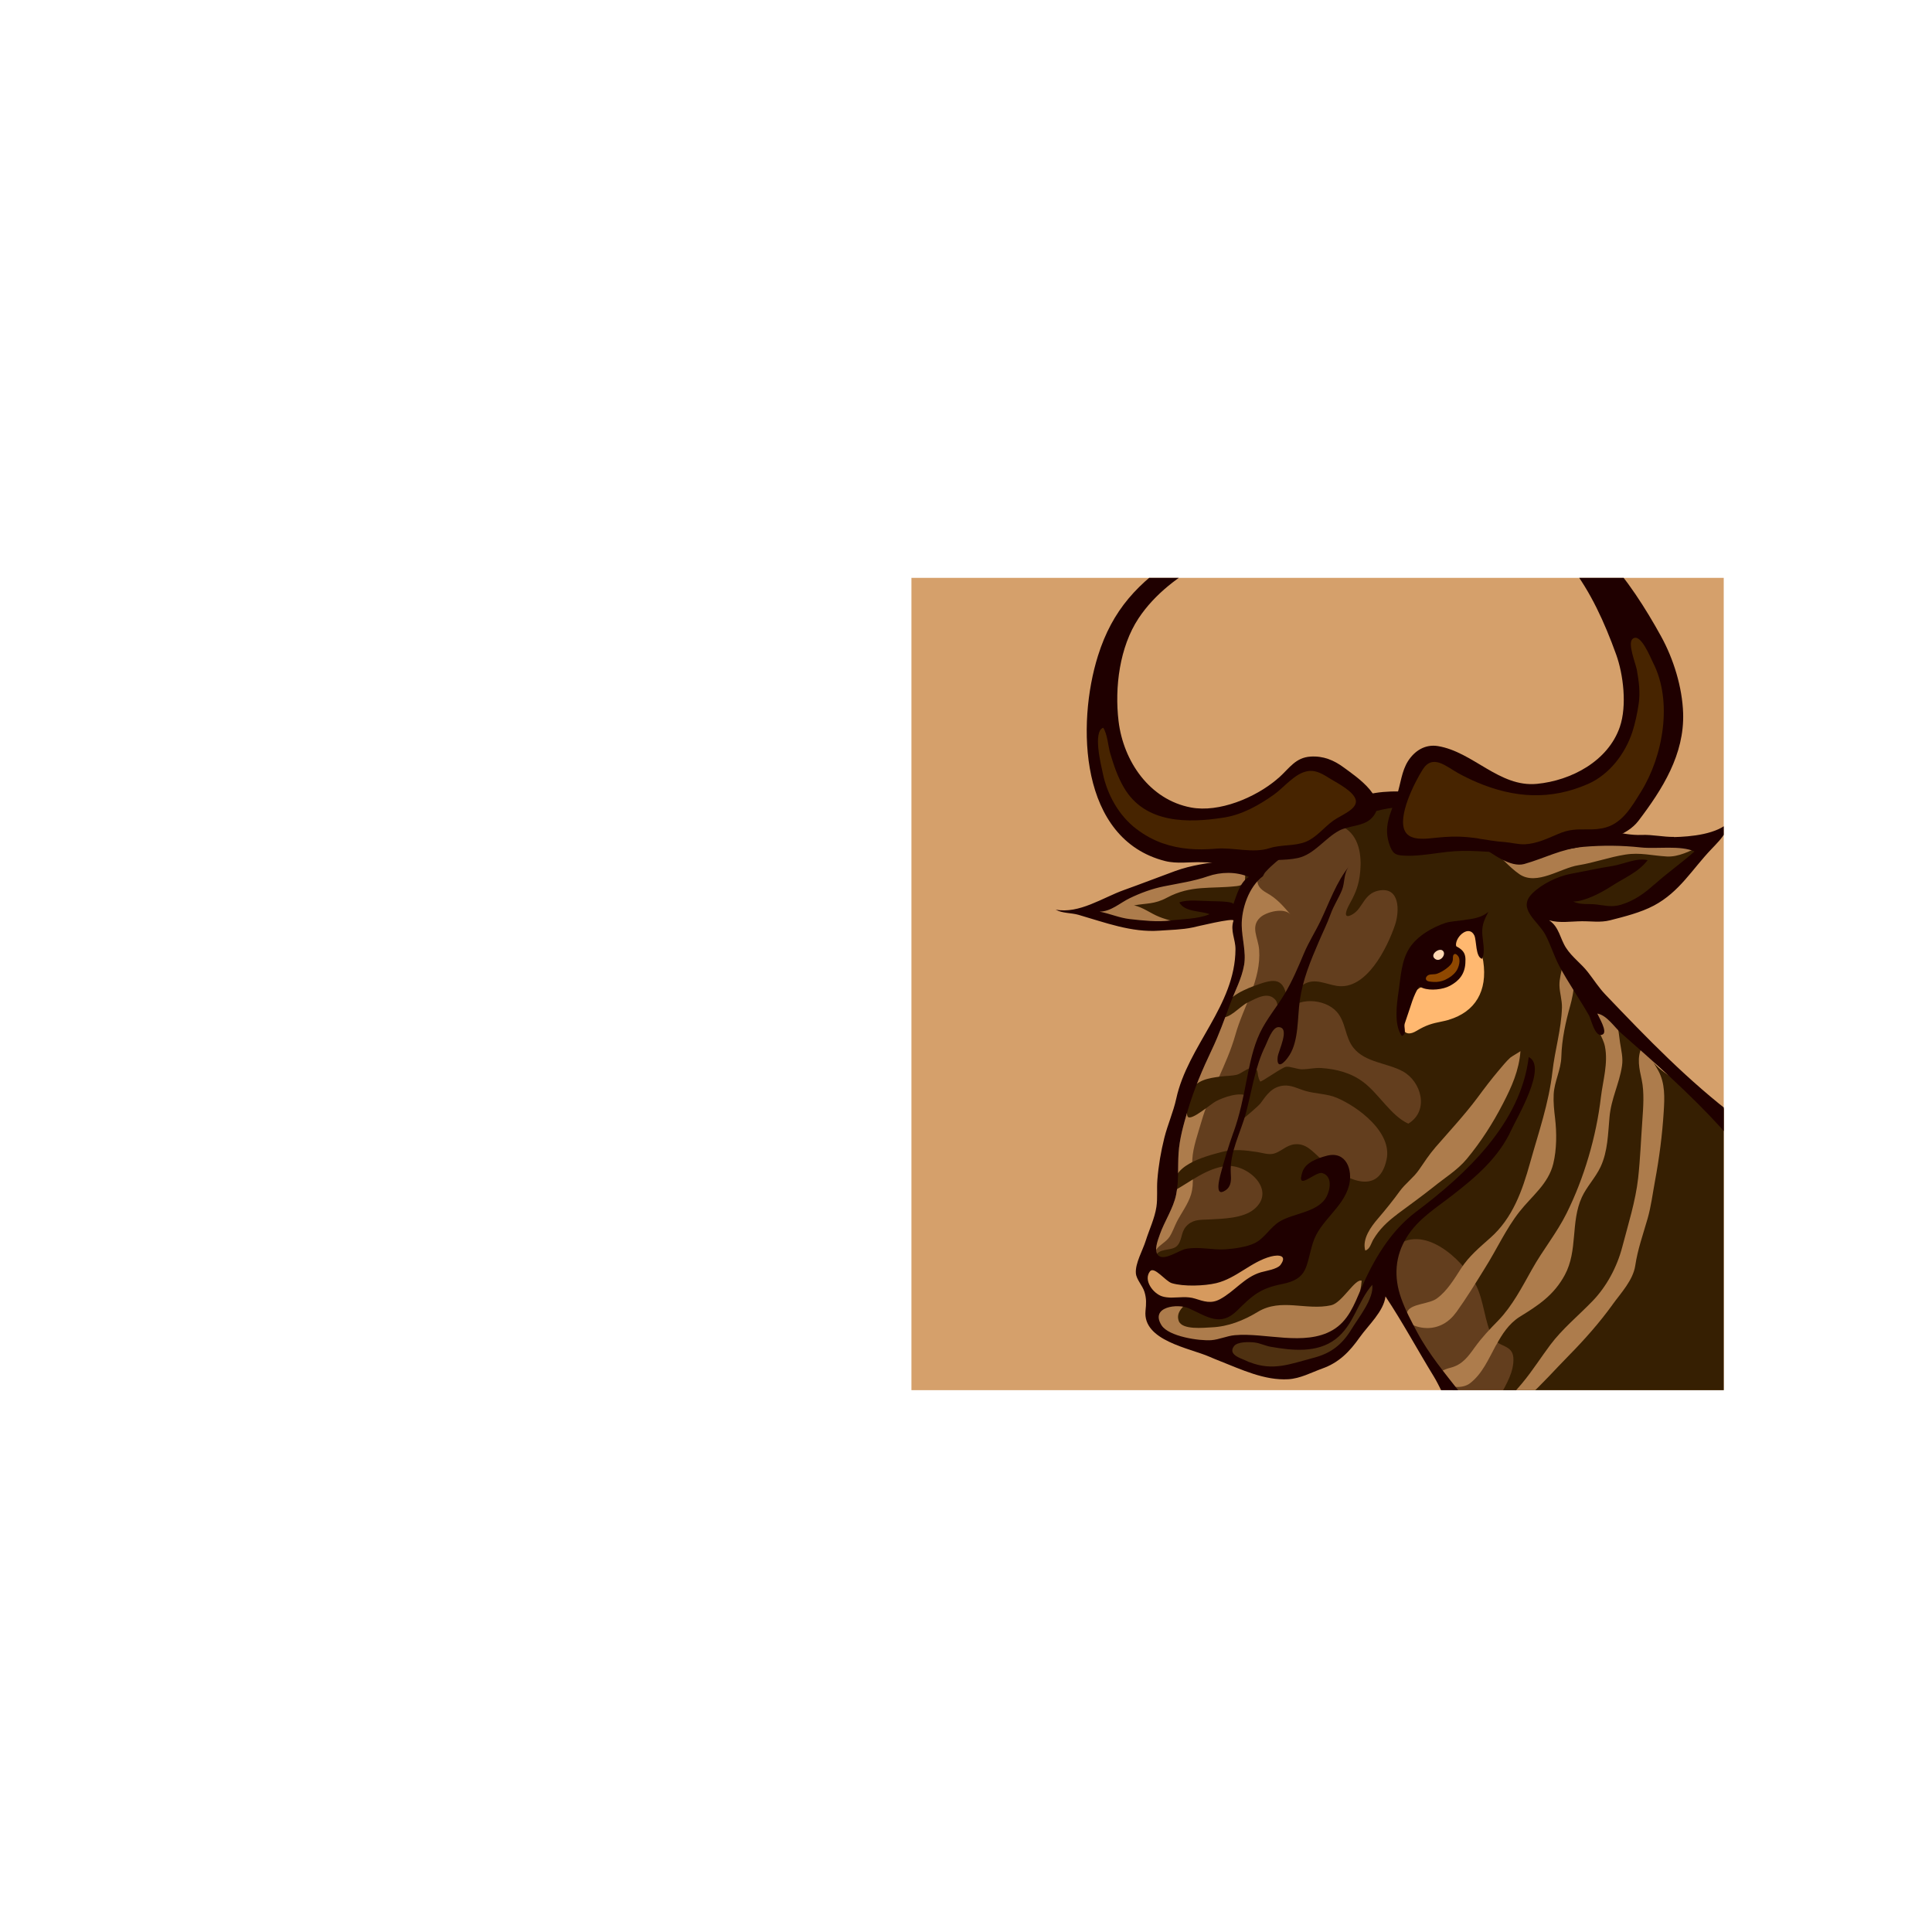 <svg:svg xmlns:dc="http://purl.org/dc/elements/1.1/" xmlns:ns1="http://sodipodi.sourceforge.net/DTD/sodipodi-0.dtd" xmlns:ns2="http://www.inkscape.org/namespaces/inkscape" xmlns:ns3="http://www.w3.org/1999/xlink" xmlns:ns5="http://creativecommons.org/ns#" xmlns:rdf="http://www.w3.org/1999/02/22-rdf-syntax-ns#" xmlns:svg="http://www.w3.org/2000/svg" enable-background="new 0 0 522.521 296.74" height="608.99" id="Ebene_2" overflow="visible" style="overflow:visible" version="1.1" viewBox="-287.17 -182.091 608.99 608.99" width="608.99" ns1:docname="usegroup_Gnu_speaking.svg" ns2:version="0.48.5 r10040" xml:space="preserve">
  <svg:defs id="defs283">
    <svg:defs id="defs5">
      <svg:rect height="150" id="XMLID_1_" width="400" x="113.69" y="130.31" />
    </svg:defs>
    <svg:clipPath id="XMLID_3_">
      <svg:use height="296.74" id="use9" width="522.521" x="0" y="0" ns3:href="#XMLID_1_" />
    </svg:clipPath>
  </svg:defs>
  <ns1:namedview bordercolor="#666666" borderopacity="1" fit-margin-bottom="0" fit-margin-left="0" fit-margin-right="0" fit-margin-top="0" gridtolerance="10" guidetolerance="10" id="namedview281" objecttolerance="10" pagecolor="#ffffff" showgrid="false" ns2:current-layer="Ebene_2" ns2:cx="259.30449" ns2:cy="89.580236" ns2:pageopacity="0" ns2:pageshadow="2" ns2:window-height="666" ns2:window-maximized="0" ns2:window-width="1061" ns2:window-x="823" ns2:window-y="66" ns2:zoom="1" />
  <svg:g id="g3288" transform="matrix(1.707,0,0,1.707,-635.769,-250.436)">
    <svg:rect clip-path="url(#XMLID_3_)" height="150" id="rect11" style="fill:#d5a06b" transform="matrix(0.375,0,0,1,329.887,16.43)" width="400" x="113.69" y="130.31" />
    <svg:g clip-path="url(#XMLID_3_)" id="g17" transform="translate(8.831,16.43)">
      <svg:path d="m 498.44,179.18 c -1.414,-0.083 -2.8,-0.423 -4.195,-0.387 -4.406,0.115 -8.293,0.587 -12.608,-0.967 -2.186,-0.79 -4.36,-1.578 -6.527,-2.266 -5.826,-1.838 -11.715,-4.557 -17.955,-4.291 -2.714,0.108 -5.296,0.795 -7.972,1.29 -4.104,0.764 -8.03,1.782 -11.797,3.619 -2.421,1.185 -4.61,2.973 -6.663,4.729 -0.832,0.715 -1.616,1.413 -2.335,2.136 -1.743,0.119 -3.238,0.38 -4.967,0.303 -1.597,-0.071 -3.499,0.125 -5.025,0.615 -1.265,0.402 -2.254,0.991 -3.588,1.221 -2.115,0.359 -3.972,1.018 -6.09,1.454 -2.279,0.459 -3.846,1.423 -5.891,2.354 -0.829,0.372 -1.8,0.333 -2.649,0.728 -1.223,0.563 -2.436,1.13 -3.696,1.531 0.939,0.351 1.552,1.16 2.47,1.593 0.855,0.408 1.858,0.542 2.76,0.862 0.787,0.278 1.587,0.491 2.404,0.662 1.449,0.295 2.927,0.447 4.426,0.542 4.842,0.298 9.404,-2.699 14.25,-2.013 0.47,0.065 0.971,0.124 1.469,0.152 0.224,2.909 1.386,5.787 0.857,8.765 -0.442,2.532 -1.679,4.747 -2.56,7.132 -1.063,2.882 -2.072,5.727 -3.398,8.502 -1.727,3.629 -3.305,7.335 -4.442,11.187 -0.758,2.569 -1.523,5.215 -1.698,7.913 -0.172,2.638 0.077,5.021 -0.453,7.671 -0.51,2.519 -2.159,4.914 -3.005,7.344 -0.814,2.352 -2.116,4.585 -2.403,7.1 -0.213,1.834 0.828,3.405 0.891,5.116 0.048,1.433 -0.604,2.993 0.485,4.286 0.96,1.129 3.106,1.941 4.396,2.854 7.322,5.165 18.492,6.984 26.026,1.604 4.857,-3.467 9.914,-8.085 12.415,-13.586 -0.34,0.744 2.894,4.542 3.309,5.347 0.88,1.704 1.487,3.624 2.404,5.33 2.188,4.096 5.153,7.616 7.92,11.152 1.549,1.983 3.188,4.384 5.86,4.855 3.37,0.585 5.073,-3.293 7.111,-5.365 2.465,-2.493 4.655,-5.776 7.123,-8.572 2.747,-3.101 6.132,-5.62 8.602,-8.97 2.143,-2.909 1.867,-6.328 3.036,-9.766 0.807,-2.349 1.572,-4.53 1.942,-7.025 0.368,-2.502 0.873,-5.042 1.129,-7.576 0.248,-2.64 0.181,-5.262 0.746,-7.881 0.564,-2.626 1.289,-5.013 0.842,-7.756 -0.516,-3.23 -3.041,-4.985 -5.193,-7.1 -1.869,-1.83 -2.556,-4.23 -4.187,-6.188 -1.035,-1.234 -2.498,-2.562 -3.696,-3.729 -1.405,-1.372 -3.382,-2.004 -4.518,-3.678 -0.8,-1.173 -1.27,-3.128 -1.894,-4.453 -0.489,-1.04 -1.794,-2.834 -1.308,-4.37 0.527,-1.684 2.003,-1.176 3.9,-1.328 3.623,-0.279 7.654,0.593 11.152,-0.644 3.069,-1.094 6.495,-3.359 8.848,-5.609 1.951,-1.882 3.231,-4.448 5.264,-6.171 -3.523,0.6 -7.537,-0.11 -11.092,-0.247 -0.05,0.03 -0.13,0.03 -0.21,0.02 z" id="path19" style="fill:#ad7c4c" ns2:connector-curvature="0" />
      <svg:path d="m 423.05,253.54 c 2.316,-0.195 4.178,-1.854 6.032,-3.097 2.164,-1.46 3.764,-3.114 6.37,-3.39 1.962,-0.213 3.897,0.069 5.861,0.027 1.355,-0.003 2.906,-0.945 4.073,-0.883 2.889,0.173 3.868,4.795 4.217,7.028 0.486,3.097 1.202,5.31 2.242,8.224 1.017,2.825 1.624,5.496 3.659,7.734 1.827,2.014 3.526,3.771 5.012,6.078 2.176,3.387 7.302,13.614 12.409,9.862 2.622,-1.923 3.511,-6.693 3.802,-9.78 0.75,-8.023 -2.559,-17.069 -5.736,-24.274 -1.982,-4.502 -4.918,-8.434 -7.754,-12.426 -1.268,-1.786 -3.248,-3.87 -3.45,-6.007 -0.173,-1.618 0.28,-3.692 0.177,-5.432 -0.367,-6.229 -4.833,-11.956 -5.35,-18.245 -0.321,-3.907 2.026,-7.751 4.756,-10.411 3.365,-3.294 8.319,-7.118 5.307,-12.197 -1.002,-1.685 -1.881,-3.009 -3.419,-4.269 -1.24,-1.014 -2.849,-1.564 -3.988,-2.696 -1.313,-1.308 -1.637,-2.931 -2.383,-4.548 -2.188,-4.759 -7.624,-1.873 -11.104,-0.163 -3.694,1.811 -7.44,3.555 -10.849,5.906 -2.594,1.792 -8.128,5.423 -3.681,7.884 2.003,1.106 3.113,2.503 4.431,4.006 -1.177,-1.335 -4.48,-0.484 -5.602,0.562 -1.851,1.729 -0.353,3.729 -0.186,5.936 0.416,5.571 -2.934,10.55 -4.384,15.724 -1.572,5.578 -4.701,10.506 -6.286,16.078 -0.621,2.156 -1.549,4.676 -1.669,6.941 -0.126,2.249 0.427,4.229 -0.237,6.466 -0.518,1.739 -1.762,3.38 -2.592,4.977 -0.469,0.921 -0.813,1.968 -1.369,2.827 -0.672,1.019 -1.796,1.436 -2.496,2.414 -1.14,1.545 0.03,2.159 1.494,1.52 1.771,-0.776 3.054,-2.584 4.965,-3.125 2.369,-0.669 5.11,0.881 7.585,0.753 0.05,-0.01 0.1,-0.02 0.15,-0.01 z" id="path21" style="fill:#633e1e" ns2:connector-curvature="0" />
      <svg:path d="m 438.32,175.32 c -2.294,1.703 -4.34,3.708 -6.605,5.448 -1.063,0.822 -2.229,1.764 -3.481,2.278 -0.709,0.285 -2.061,0.213 -2.551,0.954 -0.935,1.429 0.546,2.956 -1.955,3.239 -4.767,0.539 -8.4,-0.246 -12.862,2.137 -2.311,1.241 -3.742,0.986 -6.108,1.425 -0.104,-0.046 -0.098,-0.051 0.009,-0.018 1.722,0.372 3.036,1.467 4.663,2.119 3.138,1.257 7.213,1.733 10.487,0.764 4.047,-1.2 4.743,-4.614 6.989,-7.783 2.638,-3.705 8.149,-5.258 11.902,-7.55 2.156,-1.317 3.399,-3.334 5.668,-1.275 2.275,2.063 2.386,5.7 1.967,8.489 -0.33,2.104 -0.965,3.387 -1.954,5.206 -0.808,1.483 -0.905,2.644 0.732,1.644 1.84,-1.12 2.004,-3.771 4.723,-4.329 3.978,-0.811 3.91,3.809 3.028,6.392 -1.439,4.185 -5.247,12.008 -10.68,11.208 -2.105,-0.312 -4.155,-1.552 -6.225,-0.255 -1.158,0.728 -1.556,2.493 -3.056,2.45 -0.65,-4.099 -2.8,-3.38 -6.043,-2.193 -2.476,0.91 -6.049,2.591 -5.97,5.735 1.323,0.456 3.43,-2.011 4.698,-2.631 1.756,-0.859 3.912,-2.194 5.277,-0.442 0.626,0.81 0.098,3.223 1.884,2.386 1.817,-3.154 7.194,-2.746 9.374,-0.268 1.718,1.928 1.468,4.613 3.089,6.652 2.2,2.746 6.213,2.755 9.115,4.344 3.394,1.862 4.951,7.245 1.007,9.654 -3.166,-1.438 -5.403,-5.451 -8.22,-7.61 -2.306,-1.772 -5.044,-2.476 -7.905,-2.665 -1.187,-0.068 -2.368,0.245 -3.549,0.238 -0.875,-0.014 -2.082,-0.546 -2.877,-0.468 -0.75,0.075 -4.668,2.95 -4.807,2.711 -0.882,-1.528 0.15,-2.505 -1.854,-2.413 -0.575,0.027 -1.715,0.977 -2.393,1.156 -0.98,0.262 -2.08,0.211 -3.09,0.354 -2.226,0.305 -4.454,0.605 -5.599,2.863 -0.317,0.622 -0.89,4.176 -0.388,4.603 0.764,0.636 4.222,-2.417 5.184,-2.918 1.371,-0.714 4.437,-1.827 5.892,-0.892 -0.33,1.422 -0.472,2.735 -0.871,4.109 -0.024,0.074 2.817,-2.326 3.164,-2.796 1.134,-1.575 2.116,-3.06 4.24,-3.294 1.511,-0.147 2.694,0.588 4.113,0.988 1.842,0.534 3.942,0.5 5.728,1.25 3.96,1.664 10.271,6.38 9.227,11.371 -1.603,7.63 -8.82,2.915 -12.304,-0.226 -1.499,-1.348 -2.604,-2.745 -4.675,-2.55 -1.572,0.156 -2.541,1.414 -3.928,1.742 -0.909,0.225 -2.014,-0.155 -2.944,-0.303 -2.238,-0.347 -4.365,-0.605 -6.611,-0.017 -3.372,0.896 -9.72,2.532 -8.776,7.157 2.985,-1.629 5.999,-4.165 9.603,-4.562 3.995,-0.414 9.396,4.49 5.15,7.986 -2.036,1.672 -5.669,1.737 -8.172,1.875 -1.507,0.095 -2.772,-0.081 -3.987,0.917 -1.398,1.175 -0.992,2.498 -1.85,3.73 -0.858,1.249 -2.938,0.584 -3.895,1.688 -1.509,1.682 1.419,1.706 2.535,1.742 1.588,0.061 5.292,0.319 5.958,2.001 1.582,3.958 -5.655,5.363 -4.497,8.648 0.599,1.733 4.624,1.266 6.073,1.201 3.093,-0.134 5.923,-1.276 8.54,-2.863 4.302,-2.6 8.942,-0.196 13.531,-1.216 2.037,-0.44 4.44,-5.029 5.642,-4.524 -0.096,1.313 -0.432,2.587 -0.7,3.869 1.953,-3.284 3.812,-7.463 6.723,-10.011 5.212,-4.56 12.405,1.956 14.931,6.632 1.662,3.061 1.688,7.069 3.237,9.965 0.97,1.827 3.665,1.271 3.821,3.769 0.161,2.568 -1.357,4.958 -2.512,7.133 -0.771,1.457 -1.6,2.739 -1.729,4.299 3.997,0.615 9.731,-1.174 13.936,-1.375 5.297,-0.254 10.875,-1.919 16.092,-1.703 4.713,0.194 10.102,2.994 13.142,-1.859 3.694,-5.898 1.774,-17.286 2.339,-23.958 0.379,-4.472 -0.861,-8.85 -0.56,-13.274 0.195,-2.864 1.955,-5.811 1.828,-8.636 -0.36,-8.012 -11.282,-9.767 -16.105,-14.578 -2.976,-2.971 -4.518,-6.848 -7.631,-9.854 -2.854,-2.73 -5.717,-5.429 -8.495,-8.231 -1.72,-1.728 -4.878,-6.162 -4.99,-8.709 -0.151,-3.504 4.2,-1.891 6.172,-1.721 3.362,0.281 7.298,-0.042 10.484,-1.168 1.917,-0.676 3.726,-1.439 5.302,-2.724 2.586,-2.128 5.359,-5.476 7.333,-8.181 -1.93,0.945 -4.119,2.092 -6.273,1.97 -2.688,-0.151 -4.899,-0.783 -7.626,-0.356 -2.952,0.455 -5.784,1.505 -8.728,1.976 -3.271,0.518 -7.641,3.808 -10.83,1.67 -2.024,-1.365 -3.744,-3.617 -5.812,-5.113 -2.683,-1.942 -5.671,-3.537 -7.898,-6.034 -2.585,-2.9 -6.725,-3.41 -10.557,-3.09 -2.986,0.249 -5.78,0.381 -8.606,1.714 -1.66,0.78 -3.28,1.66 -4.77,2.77 z" id="path23" style="fill:#361f02" ns2:connector-curvature="0" />
      <svg:path d="m 464.28,265.94 c -1.287,1.79 -3.107,2.896 -5.342,2.908 -1.653,0.004 -5.064,-0.884 -3.581,-3.207 0.835,-1.313 3.984,-1.231 5.371,-2.271 1.918,-1.401 3.222,-3.624 4.492,-5.588 1.443,-2.222 3.354,-3.805 5.354,-5.583 4.163,-3.67 5.92,-8.751 7.349,-13.849 1.579,-5.654 3.466,-10.993 4.138,-16.868 0.438,-3.954 1.642,-7.808 1.754,-11.833 0.026,-1.375 -0.422,-2.688 -0.465,-4.055 -0.032,-1.27 0.376,-2.489 0.572,-3.773 3.132,0.337 1.975,5.486 1.439,7.412 -0.874,3.105 -1.569,6.273 -1.66,9.494 -0.063,2.477 -1.296,4.532 -1.416,6.986 -0.075,1.458 0.085,2.933 0.258,4.383 0.318,2.73 0.311,5.742 -0.33,8.394 -0.915,3.757 -3.978,5.978 -6.252,8.877 -2.461,3.122 -4.22,7.005 -6.346,10.369 -1.69,2.74 -3.44,5.58 -5.32,8.2 z" id="path25" style="fill:#ad7c4c" ns2:connector-curvature="0" />
      <svg:path d="m 471.68,271.93 c -1.399,2.571 -2.537,5.327 -4.823,7.095 -2.865,2.202 -9.457,-1.375 -3.611,-2.856 2.164,-0.561 3.203,-1.996 4.462,-3.753 1.412,-1.943 2.752,-3.335 4.363,-4.981 2.602,-2.7 4.415,-6.242 6.219,-9.446 1.97,-3.529 4.563,-6.687 6.369,-10.315 3.253,-6.521 5.502,-14.22 6.347,-21.442 0.371,-3.094 1.371,-6.293 0.744,-9.399 -0.345,-1.72 -1.758,-3.468 -1.989,-5.187 -0.259,-2.056 1.286,-3.101 2.964,-1.617 1.392,1.23 1.546,4.299 1.813,6.082 0.215,1.461 0.598,2.799 0.361,4.34 -0.491,3.279 -2.005,6.022 -2.303,9.455 -0.286,3.101 -0.305,6.29 -1.647,9.165 -0.949,2.019 -2.581,3.686 -3.461,5.615 -2.105,4.595 -0.699,9.826 -3.146,14.355 -2.018,3.737 -4.885,5.607 -8.358,7.742 -1.99,1.28 -3.21,3.18 -4.29,5.17 z" id="path27" style="fill:#ad7c4c" ns2:connector-curvature="0" />
      <svg:path d="m 493.17,264.5 c -2.424,3.356 -5.175,6.466 -8.077,9.412 -2.525,2.561 -4.976,5.354 -7.642,7.748 -1.228,1.118 -3.709,5.094 -5.564,4.942 -1.708,-0.146 0.583,-2.82 1.124,-3.547 1.041,-1.346 2.24,-2.577 3.346,-3.892 1.07,-1.277 2.012,-2.578 2.936,-3.899 0.772,-1.1 1.544,-2.204 2.371,-3.316 2.257,-3.004 5.185,-5.383 7.807,-8.097 2.601,-2.692 4.514,-6.299 5.466,-9.919 1.08,-4.142 2.474,-8.52 2.947,-12.773 0.387,-3.499 0.516,-7.051 0.771,-10.581 0.166,-2.428 0.396,-5.229 -0.119,-7.616 -0.428,-1.969 -0.93,-3.994 0.017,-5.984 0.276,-0.588 2.877,4.021 3.055,4.338 1.272,2.318 1.166,4.99 0.998,7.582 -0.27,4.329 -0.812,8.488 -1.611,12.797 -0.428,2.295 -0.714,4.655 -1.356,6.91 -0.854,2.988 -1.836,5.684 -2.29,8.72 -0.41,2.7 -2.66,5.06 -4.19,7.18 z" id="path29" style="fill:#ad7c4c" ns2:connector-curvature="0" />
      <svg:path d="m 423.19,232.63 c 1.123,-3.153 1.763,-6.288 2.401,-9.603 0.56,-2.877 1.197,-6.054 2.45,-8.671 1.233,-2.588 3.09,-4.748 4.549,-7.188 1.419,-2.382 2.509,-4.942 3.577,-7.498 0.878,-2.096 2.11,-4.004 3.101,-6.077 1.551,-3.254 2.958,-7.27 5.265,-10.026 -1.094,1.306 -0.749,2.963 -1.351,4.426 -0.607,1.48 -1.525,2.851 -2.089,4.421 -0.623,1.741 -1.479,3.436 -2.182,5.097 -1.56,3.63 -2.955,6.981 -3.511,10.872 -0.445,3.125 -0.168,7.318 -1.897,10.066 -1.054,1.658 -2.396,2.631 -2.188,0.373 0.114,-1.154 2.409,-5.539 0.15,-5.545 -1.157,-0.006 -2.01,2.658 -2.416,3.463 -1.893,3.804 -2.482,8.248 -3.573,12.334 -0.981,3.672 -3.044,7.302 -2.814,11.166 0.078,1.173 0.144,2.412 -0.97,3.172 -2.097,1.409 -1.118,-2.214 -0.885,-3.101 0.7,-2.63 1.45,-5.11 2.37,-7.68 z" id="path31" style="fill:#1f0000" ns2:connector-curvature="0" />
      <svg:path d="m 462.88,211.93 c 4.953,-1.47 7.22,-5.335 6.404,-10.802 -0.167,-1.122 -0.601,-2.233 -0.647,-3.359 -0.048,-1.099 0.687,-2.506 -0.217,-3.476 -0.863,-0.918 -1.691,0.342 -2.26,0.87 -0.792,0.745 -1.908,1.165 -2.308,2.261 -0.16,0.439 -0.016,0.629 0.181,1.024 0.351,0.698 0.286,1.55 0.353,2.314 0.059,0.666 0.126,1.339 0.084,1.999 -0.096,1.441 -0.904,2.404 -2.28,2.828 -1.159,0.359 -2.302,-0.263 -3.429,-0.042 -4.534,0.904 -6.459,11.24 -1.766,8.4 1.72,-1.035 2.806,-1.348 4.61,-1.703 0.47,-0.09 0.89,-0.2 1.3,-0.31 z" id="path33" style="fill:#ffb870" ns2:connector-curvature="0" />
      <svg:path d="m 453.39,247.84 c -1.765,1.319 -3.266,2.724 -4.395,4.628 -0.437,0.73 -0.627,1.818 -1.504,2.065 -0.611,-2.146 1.063,-4.414 2.355,-5.911 1.39,-1.626 2.752,-3.303 4.003,-5.033 1.048,-1.442 2.554,-2.501 3.558,-3.956 0.989,-1.438 1.884,-2.817 3.054,-4.172 2.604,-3.006 5.334,-5.924 7.721,-9.111 1.28,-1.738 2.579,-3.452 3.974,-5.1 0.679,-0.779 1.357,-1.66 2.138,-2.354 0.237,-0.199 1.859,-1.139 1.859,-1.188 -0.266,3.592 -1.627,6.589 -3.227,9.685 -1.882,3.648 -4.053,7.032 -6.659,10.188 -1.71,2.075 -4.099,3.514 -6.161,5.197 -2.21,1.75 -4.46,3.38 -6.72,5.05 z" id="path35" style="fill:#ad7c4c" ns2:connector-curvature="0" />
      <svg:path d="m 465.88,193.47 c 1.581,-0.205 3.104,-0.405 4.347,-1.487 -0.668,1.328 -1.155,2.247 -1.135,3.782 0.023,1.45 0.639,3.538 -0.017,4.897 -1.247,-0.279 -1.011,-3.413 -1.439,-4.317 -0.953,-1.975 -3.382,0.09 -3.393,1.722 0.004,0.644 0.834,0.782 0.94,1.402 0.298,1.739 -2.039,2.432 -3.116,2.941 -1.199,0.562 -2.894,1.321 -3.782,2.273 -1.333,1.409 -2.001,3.355 -2.572,5.172 -0.298,0.918 -0.631,1.854 -0.927,2.751 -0.217,0.678 0.309,1.545 -0.229,2.132 -0.092,0.104 -0.192,0.149 -0.327,0.152 -1.44,-2.001 -0.944,-5.806 -0.595,-8.106 0.409,-2.708 0.502,-5.807 2.056,-8.163 1.441,-2.2 4.24,-3.811 6.691,-4.611 0.77,-0.24 2.12,-0.34 3.49,-0.52 z" id="path37" style="fill:#1f0000" ns2:connector-curvature="0" />
      <svg:path d="m 462.13,198.51 c -2.229,0.993 -4.249,4.227 -4.739,5.955 -0.342,1.205 -0.25,1.233 0.76,1.606 1.415,0.516 3.687,0.265 4.971,-0.425 1.725,-0.916 2.736,-2.188 2.856,-4.164 0.057,-0.986 0.053,-1.791 -0.708,-2.485 -1,-0.92 -2.09,-0.96 -3.14,-0.49 z" id="path39" style="fill:#1f0000" ns2:connector-curvature="0" />
      <svg:path d="m 462.2,204.56 c 0.037,-0.019 0.075,-0.034 0.115,-0.054 0.768,-0.364 1.43,-0.83 1.941,-1.517 0.503,-0.67 0.976,-2.208 0.308,-2.92 -0.179,-0.195 -0.434,-0.457 -0.718,-0.195 -0.235,0.221 -0.142,0.741 -0.188,1.023 -0.128,0.733 -0.672,1.173 -1.23,1.593 -0.509,0.376 -1.068,0.704 -1.666,0.919 -0.509,0.176 -1.082,0.054 -1.556,0.23 -0.286,0.108 -0.577,0.447 -0.51,0.773 0.104,0.5 0.984,0.479 1.385,0.512 0.67,0.07 1.5,-0.09 2.12,-0.36 z" id="path41" style="fill:#8f4800" ns2:connector-curvature="0" />
      <svg:path d="m 457.81,181.51 c 2.1,-0.196 4.226,-0.595 6.288,-0.726 3.73,-0.242 7.509,0.37 11.25,0.295 4.309,-0.092 8.567,-0.272 12.711,-1.299 3.361,-0.832 7.711,-1.746 9.886,-4.61 4.44,-5.843 8.484,-12.244 8.247,-19.865 -0.155,-4.781 -1.771,-10.024 -4.078,-14.201 -5.633,-10.234 -13.784,-21.618 -25.569,-25.178 -2.807,-0.848 -7.317,-2.589 -9.997,-0.943 0.621,1.487 3.021,1.988 4.45,2.519 12.584,4.657 18.49,14.942 22.828,26.97 1.332,3.697 2.014,9.458 0.683,13.35 -2.152,6.302 -8.947,9.926 -15.334,10.533 -6.934,0.66 -11.763,-5.912 -18.273,-6.978 -2.355,-0.38 -4.292,0.866 -5.516,2.778 -1.166,1.833 -1.359,4.179 -2.01,6.181 -1.115,3.409 -2.748,5.911 -1.27,9.636 0.603,1.506 1.295,1.586 2.821,1.645 0.95,0.04 1.91,-0.01 2.88,-0.11 z" id="path43" style="fill:#1f0000" ns2:connector-curvature="0" />
      <svg:path d="m 431.16,167.53 c -4.038,3.406 -10.667,6.155 -15.828,5.191 -7.676,-1.427 -12.507,-8.555 -13.394,-15.953 -0.746,-6.202 0.188,-13.691 3.693,-18.984 2.991,-4.518 7.494,-7.887 12.24,-10.456 0.829,-0.447 3.901,-1.503 4.046,-2.664 0.338,-2.831 -8.145,1.151 -9.061,1.747 -7.273,4.749 -12.05,9.773 -14.72,18.293 -3.966,12.631 -3.456,33.88 12.398,37.901 2.202,0.557 4.564,0.146 6.807,0.223 3.186,0.104 6.385,0.259 9.556,-0.175 2.616,-0.359 5.689,-0.06 8.177,-0.61 2.982,-0.659 4.963,-3.635 7.565,-5.038 1.764,-0.954 4.326,-0.767 5.844,-2.148 3.883,-3.528 -2.637,-7.812 -4.946,-9.52 -1.843,-1.363 -3.796,-2.176 -6.167,-2.018 -2.717,0.184 -3.821,2.058 -5.696,3.769 -0.18,0.14 -0.34,0.29 -0.52,0.44 z" id="path45" style="fill:#1f0000" ns2:connector-curvature="0" />
      <svg:path d="m 428.29,186.05 -0.132,0.118 c 0.02,0.09 0.07,0.02 0.13,-0.12 z m 76.22,-7.9 c -1.987,0.031 -3.962,-0.443 -5.95,-0.366 -3.693,0.15 -7.203,-1.469 -10.924,-0.944 -2.139,0.306 -4.318,0.606 -6.37,1.295 -1.663,0.556 -2.977,1.868 -4.559,2.397 -4.45,1.496 -4.552,-3.537 -6.592,-5.913 -1.786,-2.075 -7.566,-3.717 -10.399,-4.259 -3.592,-0.702 -8.219,-0.901 -11.689,-0.063 -7.01,1.686 -10.937,6.986 -17.059,9.855 -6.11,2.858 -12.375,2.021 -18.645,4.324 -3.112,1.141 -6.346,2.398 -9.4,3.488 -3.902,1.393 -8.271,4.444 -12.604,3.615 1.245,0.708 2.865,0.565 4.246,0.967 4.816,1.391 9.789,3.289 14.881,2.919 1.96,-0.141 4.231,-0.181 6.146,-0.587 0.433,-0.084 7.784,-1.888 7.567,-1.256 -0.622,1.871 0.375,3.419 0.37,5.26 -0.039,10.429 -8.808,17.807 -10.942,27.621 -0.542,2.472 -1.593,4.794 -2.202,7.244 -0.633,2.545 -1.074,5.117 -1.28,7.719 -0.134,1.67 0.065,3.376 -0.175,4.991 -0.313,2.117 -1.333,4.222 -1.975,6.262 -0.541,1.757 -1.967,4.177 -1.819,6.01 0.1,1.183 1.221,2.238 1.589,3.441 0.379,1.249 0.326,2.17 0.191,3.479 -0.559,5.525 8.158,6.892 11.797,8.489 0.672,0.286 1.291,0.554 1.891,0.781 3.975,1.567 8.296,3.635 12.673,3.378 2.223,-0.133 4.237,-1.238 6.254,-1.967 3.109,-1.099 5.061,-3.112 6.943,-5.781 1.541,-2.182 4.436,-4.785 4.753,-7.546 3.165,4.761 5.898,9.855 8.896,14.738 2.111,3.439 4.569,10.873 9.218,11.688 9.313,1.629 20.73,-3.235 30.177,-3.716 6.29,-0.32 16.161,1.219 18.362,-5.806 1.295,-4.132 0.076,-9.031 0.981,-13.339 0.975,-4.637 2.631,-8.641 3.042,-13.367 0.755,-8.639 2.222,-17.175 -5.787,-23.207 -8.943,-6.738 -16.579,-14.662 -24.28,-22.729 -1.271,-1.333 -2.145,-2.762 -3.255,-4.172 -1.23,-1.577 -2.881,-2.719 -3.995,-4.43 -1.144,-1.741 -1.264,-3.869 -3.139,-5.115 1.977,0.56 3.986,0.195 6,0.176 1.803,-0.022 3.45,0.276 5.257,-0.177 2.643,-0.678 5.665,-1.429 8.088,-2.717 4.748,-2.532 7.025,-6.664 10.609,-10.411 0.916,-0.971 2.013,-2.03 2.627,-3.23 0.354,-0.689 0.448,-1.36 0.832,-1.976 -2.19,2.49 -7.41,2.9 -10.35,2.97 z m -85.58,11.86 c -1.713,-0.01 -4.194,-0.353 -5.774,0.235 0.983,1.803 3.936,1.53 5.6,2.176 -2.181,0.915 -5.03,0.877 -7.343,1.178 -2.305,0.294 -5.031,-0.012 -7.37,-0.272 -1.964,-0.213 -3.688,-1.018 -5.614,-1.376 2.135,-0.025 3.751,-1.606 5.559,-2.477 1.981,-0.96 4.134,-1.757 6.29,-2.189 2.666,-0.538 5.642,-0.978 8.13,-1.853 2.394,-0.839 5.227,-0.897 7.605,0.113 -1.678,0.953 -2.254,3.367 -2.891,5.058 0.15,-0.44 -1.87,-0.57 -4.2,-0.59 z m 81.97,-3.11 c -1.858,1.687 -3.74,3.025 -6.147,3.764 -1.634,0.498 -2.822,0.188 -4.512,-0.028 -1.473,-0.191 -2.91,0.119 -4.356,-0.543 2.223,-0.035 5.287,-1.689 7.121,-2.877 2.352,-1.541 4.884,-2.496 6.633,-4.77 -2.009,-0.496 -4.444,0.742 -6.531,1.08 -2.547,0.397 -5.057,0.964 -7.618,1.433 -2.454,0.455 -5.413,1.884 -7.172,3.649 -2.836,2.843 1.069,5.034 2.453,7.635 0.956,1.817 1.565,3.877 2.53,5.705 1.711,3.213 3.76,6.094 5.532,9.208 0.372,0.658 1.097,4.188 2.502,3.476 0.957,-0.493 -0.714,-3.19 -0.996,-3.861 1.777,0.302 3.113,2.478 4.45,3.652 6.121,5.375 12.785,11.286 18.304,17.354 4.539,4.991 2.774,7.877 1.685,13.527 -1.156,6.001 1.029,11.907 1.766,17.818 0.203,1.629 -0.224,18.445 -2.295,18.531 -11.022,0.459 -22.037,3.529 -33.057,2.705 -5.461,-0.407 -12.339,1.332 -16.188,-3.589 -2.767,-3.536 -5.732,-7.057 -7.92,-11.152 -1.089,-2.029 -2.186,-4.08 -2.959,-6.275 -1.391,-3.902 -1.168,-7.797 1.073,-11.351 2.115,-3.344 5.316,-5.281 8.336,-7.63 4.363,-3.385 8.602,-6.977 10.954,-12.147 0.967,-2.15 6.713,-11.691 3.19,-13.408 -1.469,12.237 -11.574,21.626 -20.866,28.621 -4.694,3.549 -7.797,8.847 -10.077,14.139 -1.312,3.022 -2.377,5.965 -5.273,7.662 -5.169,3.024 -12.488,0.418 -18.075,0.936 -1.442,0.131 -2.874,0.805 -4.318,0.918 -2.177,0.164 -7.884,-0.667 -9.195,-2.744 -2.185,-3.451 3.008,-4.076 5.076,-3.125 3.372,1.527 5.786,3.454 8.879,0.411 2.831,-2.815 4.25,-4.086 8.216,-4.885 4.996,-0.979 4.411,-3.257 5.789,-7.66 1.264,-4.063 5.616,-6.427 6.669,-10.603 0.712,-2.868 -0.555,-6.363 -4.085,-5.457 -1.633,0.432 -3.91,1.206 -4.503,2.929 -1.33,3.89 2.343,-0.104 3.653,0.283 2.078,0.616 1.403,3.577 0.449,4.873 -1.758,2.375 -5.849,2.604 -8.264,4.024 -1.773,1.039 -2.819,3.114 -4.646,4.02 -1.447,0.72 -3.887,1.065 -5.498,1.158 -2.432,0.15 -4.765,-0.544 -7.236,-0.082 -1.22,0.232 -3.795,2.141 -4.968,1.312 -1.128,-0.787 -0.176,-2.986 0.156,-3.969 0.846,-2.43 2.495,-4.825 3.005,-7.344 0.53,-2.65 0.281,-5.033 0.453,-7.671 0.175,-2.698 0.94,-5.344 1.698,-7.913 1.138,-3.852 2.716,-7.558 4.442,-11.187 1.326,-2.775 2.336,-5.62 3.398,-8.502 0.881,-2.385 2.117,-4.6 2.56,-7.132 0.427,-2.401 -0.398,-4.866 -0.439,-7.307 -0.054,-3.042 1.294,-7.139 3.918,-9.105 0.141,-0.294 0.305,-0.596 0.479,-0.784 2.429,-2.652 5.556,-4.57 8.817,-6.031 3.268,-1.463 6.498,-3.527 9.853,-4.687 2.407,-0.836 5.354,-1.375 7.904,-1.343 3.018,0.039 4.352,2.008 6.626,3.704 1.961,1.458 4.358,2.107 6.378,3.454 2.25,1.498 5.646,4.145 8.196,3.433 3.78,-1.063 6.898,-2.823 10.915,-3.166 3.602,-0.308 7.088,-0.272 10.627,0.109 2.883,0.31 7.338,-0.437 9.899,0.746 -2.37,2.11 -5.04,3.96 -7.37,6.07 z" id="path47" style="fill:#1f0000" ns2:connector-curvature="0" />
      <svg:path d="m 460.26,200.57 c 0.994,0.985 2.392,-0.821 1.482,-1.459 -0.68,-0.47 -2.25,0.7 -1.48,1.46 z" id="path49" style="fill:#ffd8b3" ns2:connector-curvature="0" />
      <svg:path d="m 468.48,178.45 c -0.611,-0.093 -1.238,-0.17 -1.872,-0.231 -2.122,-0.206 -3.915,-0.141 -6.068,0.088 -1.671,0.174 -4.71,0.654 -5.698,-1.186 -1.463,-2.738 1.791,-9.087 3.247,-11.398 1.861,-2.961 4.335,-0.575 6.577,0.66 1.071,0.593 2.302,1.192 3.445,1.679 6.859,2.903 13.546,3.363 20.504,0.318 3.956,-1.737 6.878,-5.59 8.195,-9.596 0.535,-1.64 0.899,-3.409 1.169,-5.176 0.323,-2.123 0.039,-4.242 -0.342,-6.335 -0.188,-1.064 -1.718,-4.791 -0.822,-5.649 1.472,-1.407 3.375,3.499 3.794,4.301 3.712,7.165 1.893,17.306 -2.202,23.895 -1.636,2.623 -3.333,5.666 -6.46,6.57 -1.119,0.329 -2.228,0.386 -3.429,0.372 -2.137,-0.033 -3.491,0.015 -5.439,0.856 -1.965,0.839 -3.944,1.789 -6.115,1.888 -1.264,0.054 -2.479,-0.307 -3.715,-0.406 -1.66,-0.1 -3.2,-0.4 -4.78,-0.63 z" id="path51" style="fill:#472400" ns2:connector-curvature="0" />
      <svg:path d="m 410.11,179.33 c 3.058,1.085 6.311,1.295 9.751,0.995 3.28,-0.295 6.794,0.916 9.963,-0.094 2.228,-0.708 4.629,-0.339 6.719,-1.192 1.957,-0.807 3.358,-2.688 5.05,-3.894 1.439,-1.034 4.511,-2.104 4.147,-3.797 -0.332,-1.567 -3.33,-3.102 -4.589,-3.866 -1.347,-0.822 -2.643,-1.722 -4.222,-1.486 -2.422,0.364 -4.404,3 -6.293,4.34 -2.729,1.933 -5.819,3.69 -9.166,4.228 -6.797,1.087 -14.69,1.117 -18.561,-5.555 -1.14,-1.958 -1.835,-4.032 -2.484,-6.192 -0.409,-1.359 -0.547,-3.685 -1.324,-4.83 -1.961,0.739 -0.389,6.89 -0.063,8.46 0.812,3.905 2.967,7.796 6.199,10.239 1.56,1.19 3.18,2.05 4.86,2.65 z" id="path53" style="fill:#472400" ns2:connector-curvature="0" />
      <svg:path d="m 426.14,275.15 c 4.346,1.689 7.454,0.332 11.805,-0.807 3.258,-0.835 5.314,-2.493 7.019,-5.306 1.257,-2.09 4.178,-5.637 3.818,-8.176 -2.715,3.107 -3.373,7.438 -6.789,10.043 -3.422,2.595 -7.972,2.095 -11.961,1.398 -0.999,-0.175 -1.956,-0.663 -2.912,-0.783 -0.937,-0.119 -3.222,-0.21 -3.877,0.683 -1.1,1.514 1.055,2.154 2.316,2.703 0.2,0.11 0.39,0.19 0.58,0.26 z" id="path55" style="fill:#4f3111" ns2:connector-curvature="0" />
      <svg:path d="m 411.71,263.22 c 1.402,0 2.905,-0.271 4.344,0.186 1.65,0.521 2.96,1.005 4.616,0.11 2.684,-1.431 4.499,-4.059 7.533,-4.965 0.884,-0.254 3.032,-0.572 3.627,-1.357 1.311,-1.771 -0.269,-1.94 -1.74,-1.568 -3.65,0.949 -6.395,4.035 -10.112,4.925 -2.183,0.52 -6.021,0.665 -8.209,0.005 -1.182,-0.359 -3.243,-3.206 -4.035,-2.176 -1.257,1.639 0.575,4.064 2.235,4.605 0.54,0.18 1.13,0.22 1.73,0.24 z" id="path57" style="fill:#d69a5e" ns2:connector-curvature="0" />
    </svg:g>
  </svg:g>
  <svg:rect display="none" height="37.37" id="rect63" style="fill:#ffffff;display:none" width="189.96" x="-202.051" y="120.87" />
  <svg:rect height="14" id="button_2_" onclick="window.open('http://www.google.de')" style="opacity:0;fill:#7a4f22" width="138" x="-236.421" y="156.57" />
</svg:svg>